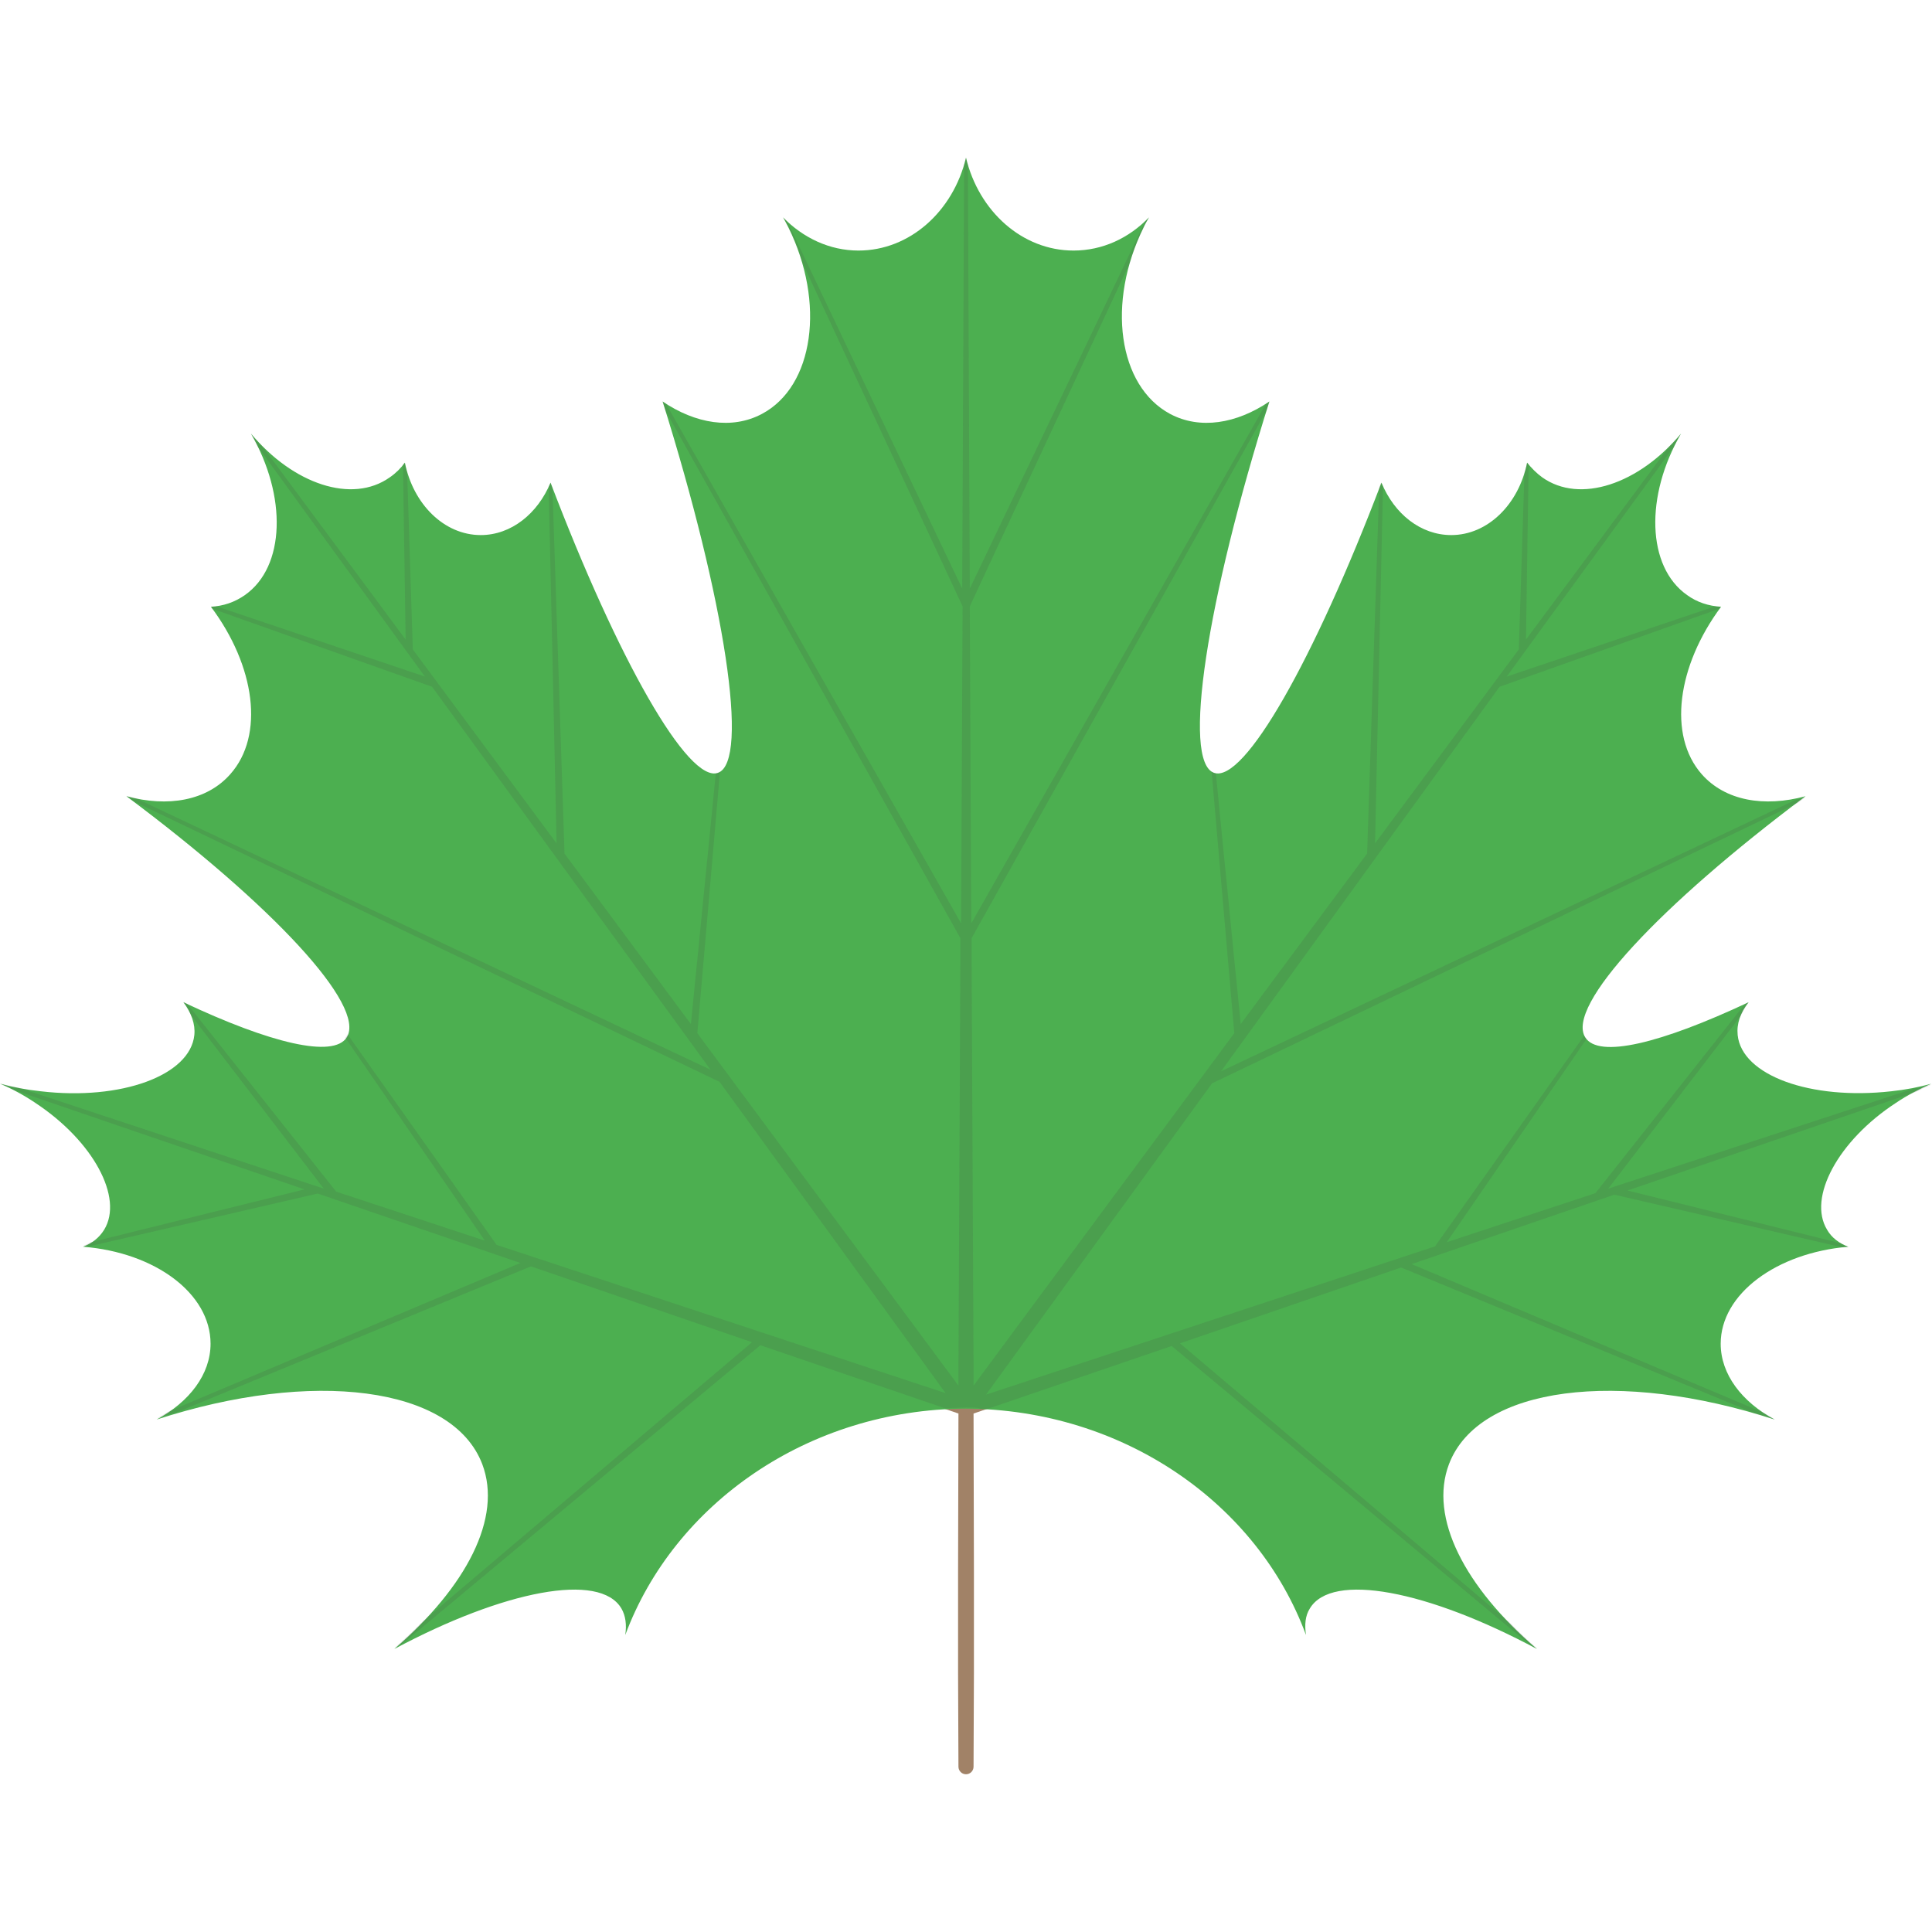 <svg xmlns="http://www.w3.org/2000/svg" viewBox="0 0 512 512" xml:space="preserve"><path d="m321.6 349.4-60.5 20 14.5-20H271L258 367v-3.9l-.1-13.7h-3.8l-.1 13.7v4.1l-13.2-17.8h-4.6l14.5 20-60.5-20v3.4l63.8 21.8-.1 42v26.8l.1 24.8c0 1.1.9 2 2 2s2-.9 2-2l.1-24.8v-26.8l-.1-42 73.6-25.2h-10z" fill="#a18267"/><path d="M501.2 289.2c-21.4 2.4-39.6-4.2-40.7-14.9-.3-3 .7-5.9 2.9-8.7-23.2 10.9-39.8 15-43.3 9.3-5.2-8.3 19.8-35 58.4-63.9-11 3-21.3 1.2-27.5-5.8-9.1-10.3-6.5-28.8 5.1-44.4-3.3-.2-6.4-1.2-9-3.1-10.7-7.5-11.2-26.3-1.6-42.8-11.2 13.4-26.8 18.7-36.8 11.6-1.5-1.1-2.8-2.4-4-3.9-2.2 11-10.4 19.2-20.1 19.2-8.1 0-15.1-5.6-18.5-13.9-17.8 46.8-36.4 79.8-44.4 76.9-8.5-3.1-1.9-45.8 14.7-98.4-8.7 5.9-18.4 7.5-26.3 3.3-13.8-7.4-16.9-29.5-7-49.5.4-.9.9-1.7 1.4-2.6-5.3 5.5-12.3 8.8-20 8.8-13.6 0-25.1-10.4-28.5-24.6-3.4 14.2-14.9 24.6-28.5 24.6-7.7 0-14.7-3.4-20-8.8.5.8.9 1.7 1.4 2.6 9.9 20 6.8 42.2-7 49.5-7.9 4.2-17.6 2.6-26.3-3.3 16.5 52.6 23.1 95.3 14.7 98.4-7.9 2.9-26.6-30.1-44.4-76.9-3.4 8.2-10.4 13.9-18.5 13.9-9.7 0-17.9-8.2-20.1-19.2-1.1 1.5-2.4 2.8-4 3.9-10 7.1-25.6 1.8-36.8-11.6 9.6 16.6 9.1 35.3-1.6 42.8-2.7 1.9-5.7 2.9-9 3.1 11.7 15.6 14.3 34.1 5.1 44.4-6.2 7-16.5 8.8-27.5 5.8 38.6 28.8 63.6 55.5 58.4 63.9-3.5 5.6-20.2 1.6-43.3-9.3 2.1 2.8 3.2 5.8 2.9 8.7-1.1 10.7-19.4 17.4-40.7 14.9-3.8-.4-7.4-1.1-10.8-2 3.1 1.3 6.3 3 9.4 5.1 15.3 10.1 23.4 25.1 18.2 33.6-1.3 2.1-3.2 3.6-5.6 4.5 19.1 1.5 33.8 12.4 33.8 25.7 0 8.1-5.6 15.4-14.3 20.1 41.2-13.4 78.4-8.9 86.3 11.8 5.4 14.2-4.2 32.5-23.3 49 29-15.5 54.5-20.5 60.2-10.7 1.1 1.9 1.4 4.3 1 7 12.9-34.7 48.4-59.8 90.2-60 41.8.2 77.4 25.2 90.2 60-.4-2.7-.2-5.1 1-7 5.8-9.8 31.3-4.8 60.2 10.7-19.1-16.4-28.7-34.8-23.3-49 7.9-20.7 45.1-25.2 86.3-11.8-8.7-4.7-14.3-12-14.3-20.1 0-13.2 14.8-24.1 33.8-25.7-2.4-.9-4.4-2.4-5.6-4.5-5.2-8.5 2.9-23.6 18.2-33.6 3.1-2.1 6.3-3.7 9.4-5.1-3.2.9-6.8 1.6-10.6 2z" fill="#4caf50"/><path d="m261.6 373.4 48.9-16.7 94.8 79.1c.7.4 1.4.7 2.1 1.1-2.6-2.2-5-4.5-7.2-6.8L312.7 356l58.6-20.1 93.9 38.7c1.7.5 3.4 1 5.2 1.6l-3-1.8-93.3-39.4 53.7-18.4 60.6 14c.5-.1 1-.1 1.6-.1-.8-.3-1.5-.6-2.1-1l-56.6-14 76.6-26.2c.7-.3 1.3-.7 2-1 .7-.3 1.4-.6 2-.9-1.6.4-3.3.8-5.1 1.2L426.2 315l35.2-45.9c.5-1.2 1.2-2.3 2-3.5-.3.2-.7.3-1 .5l-39.6 50.1-39.4 13 37-53.8c-.1-.1-.2-.3-.3-.4-.1-.2-.2-.4-.3-.5l-39.5 55.8-119 39.3 59.9-82.5 155.2-74.3c.7-.5 1.3-1 2-1.5l-2.4.6-152.4 72L397.4 182l58.3-20.7c.1-.1.2-.2.2-.3l-.1-.2c-.4 0-.9-.1-1.3-.1l-55.2 18.6 44.4-61.1c.3-.5.5-1.1.8-1.6.3-.5.6-1.1.9-1.6-.5.6-.9 1.1-1.4 1.6l-.2.2c-.5.6-1.1 1.1-1.6 1.7l-37.8 51 .7-46.4c-.1-.2-.3-.3-.4-.5-.2.9-.4 1.8-.7 2.7l-1.5 46.8-38.1 51.4 2.1-94.5c-.2-.3-.3-.7-.5-1.1-.2.5-.4.9-.5 1.4l-3.2 96.9-33.5 45.2-6.6-66.5c-.2 0-.4-.1-.5-.1l-.6-.3 6 69.3-69.1 93.4v-4.1l-.5-107.1v-7.4l78.2-139.9c.2-.8.5-1.5.7-2.3l-.9.6-78.1 137.7-.4-84 42.4-91c.9-3.2 2.2-6.4 3.7-9.5.4-.9.9-1.7 1.4-2.6-.3.4-.7.7-1 1L257 156l-.5-112.4c-.2-.6-.4-1.2-.5-1.9-.2.6-.3 1.3-.5 1.9L255 156l-46.4-97.4c-.4-.3-.7-.7-1-1 .5.8.9 1.7 1.4 2.6 1.6 3.1 2.8 6.3 3.7 9.5l42.4 91-.4 84L176.5 107l-.9-.6c.2.8.5 1.6.7 2.3l78.2 139.9v7.4l-.5 107.1v4.1l-69.2-93.4 6-69.3-.6.3c-.2.1-.4.1-.5.1l-6.6 66.5-33.5-45.2-3.2-96.9c-.2-.5-.4-.9-.5-1.4-.1.4-.3.7-.5 1.1l2.1 94.5-38.1-51.4-1.5-46.8c-.3-.9-.5-1.8-.7-2.7-.1.2-.3.3-.4.5l.7 46.4-37.8-51c-.5-.5-1.1-1.1-1.6-1.7l-.2-.2c-.5-.5-1-1.1-1.4-1.6.3.5.6 1.1.9 1.6.3.5.6 1.1.8 1.6l44.4 61.1-55.2-18.6c-.4.1-.9.1-1.3.1l-.1.2c.1.1.2.2.2.3l58.3 20.7 73.8 101.5-152.4-72c-.8-.2-1.6-.3-2.4-.6.7.5 1.3 1 2 1.5l155.2 74.3 59.9 82.5-119-39.3-39.5-55.8c-.1.2-.2.4-.3.5-.1.2-.2.3-.3.4l37 53.8-39.4-13L49.6 266c-.3-.2-.7-.3-1-.5.9 1.1 1.5 2.3 2 3.5l35.2 46-80.7-26.7c-1.7-.3-3.4-.7-5.1-1.2 1.3.6 2.7 1.2 4.1 1.9l76.6 26.2-56.6 14c-.7.4-1.4.7-2.1 1 .5 0 1.1.1 1.6.1l60.6-14 53.7 18.4-93.3 39.4c-.9.6-1.9 1.2-3 1.8 1.7-.6 3.4-1.1 5.2-1.6l93.9-38.7 58.6 20.1-87.5 74.2c-2.2 2.3-4.6 4.5-7.2 6.8.7-.4 1.4-.7 2.1-1.1l94.8-79.1 48.9 16.7c.9 0 1.7-.1 2.6-.1 1 0 2-.1 3-.1s2 0 3 .1c.9.3 1.8.3 2.6.3z" opacity=".15" fill="#444"/></svg>